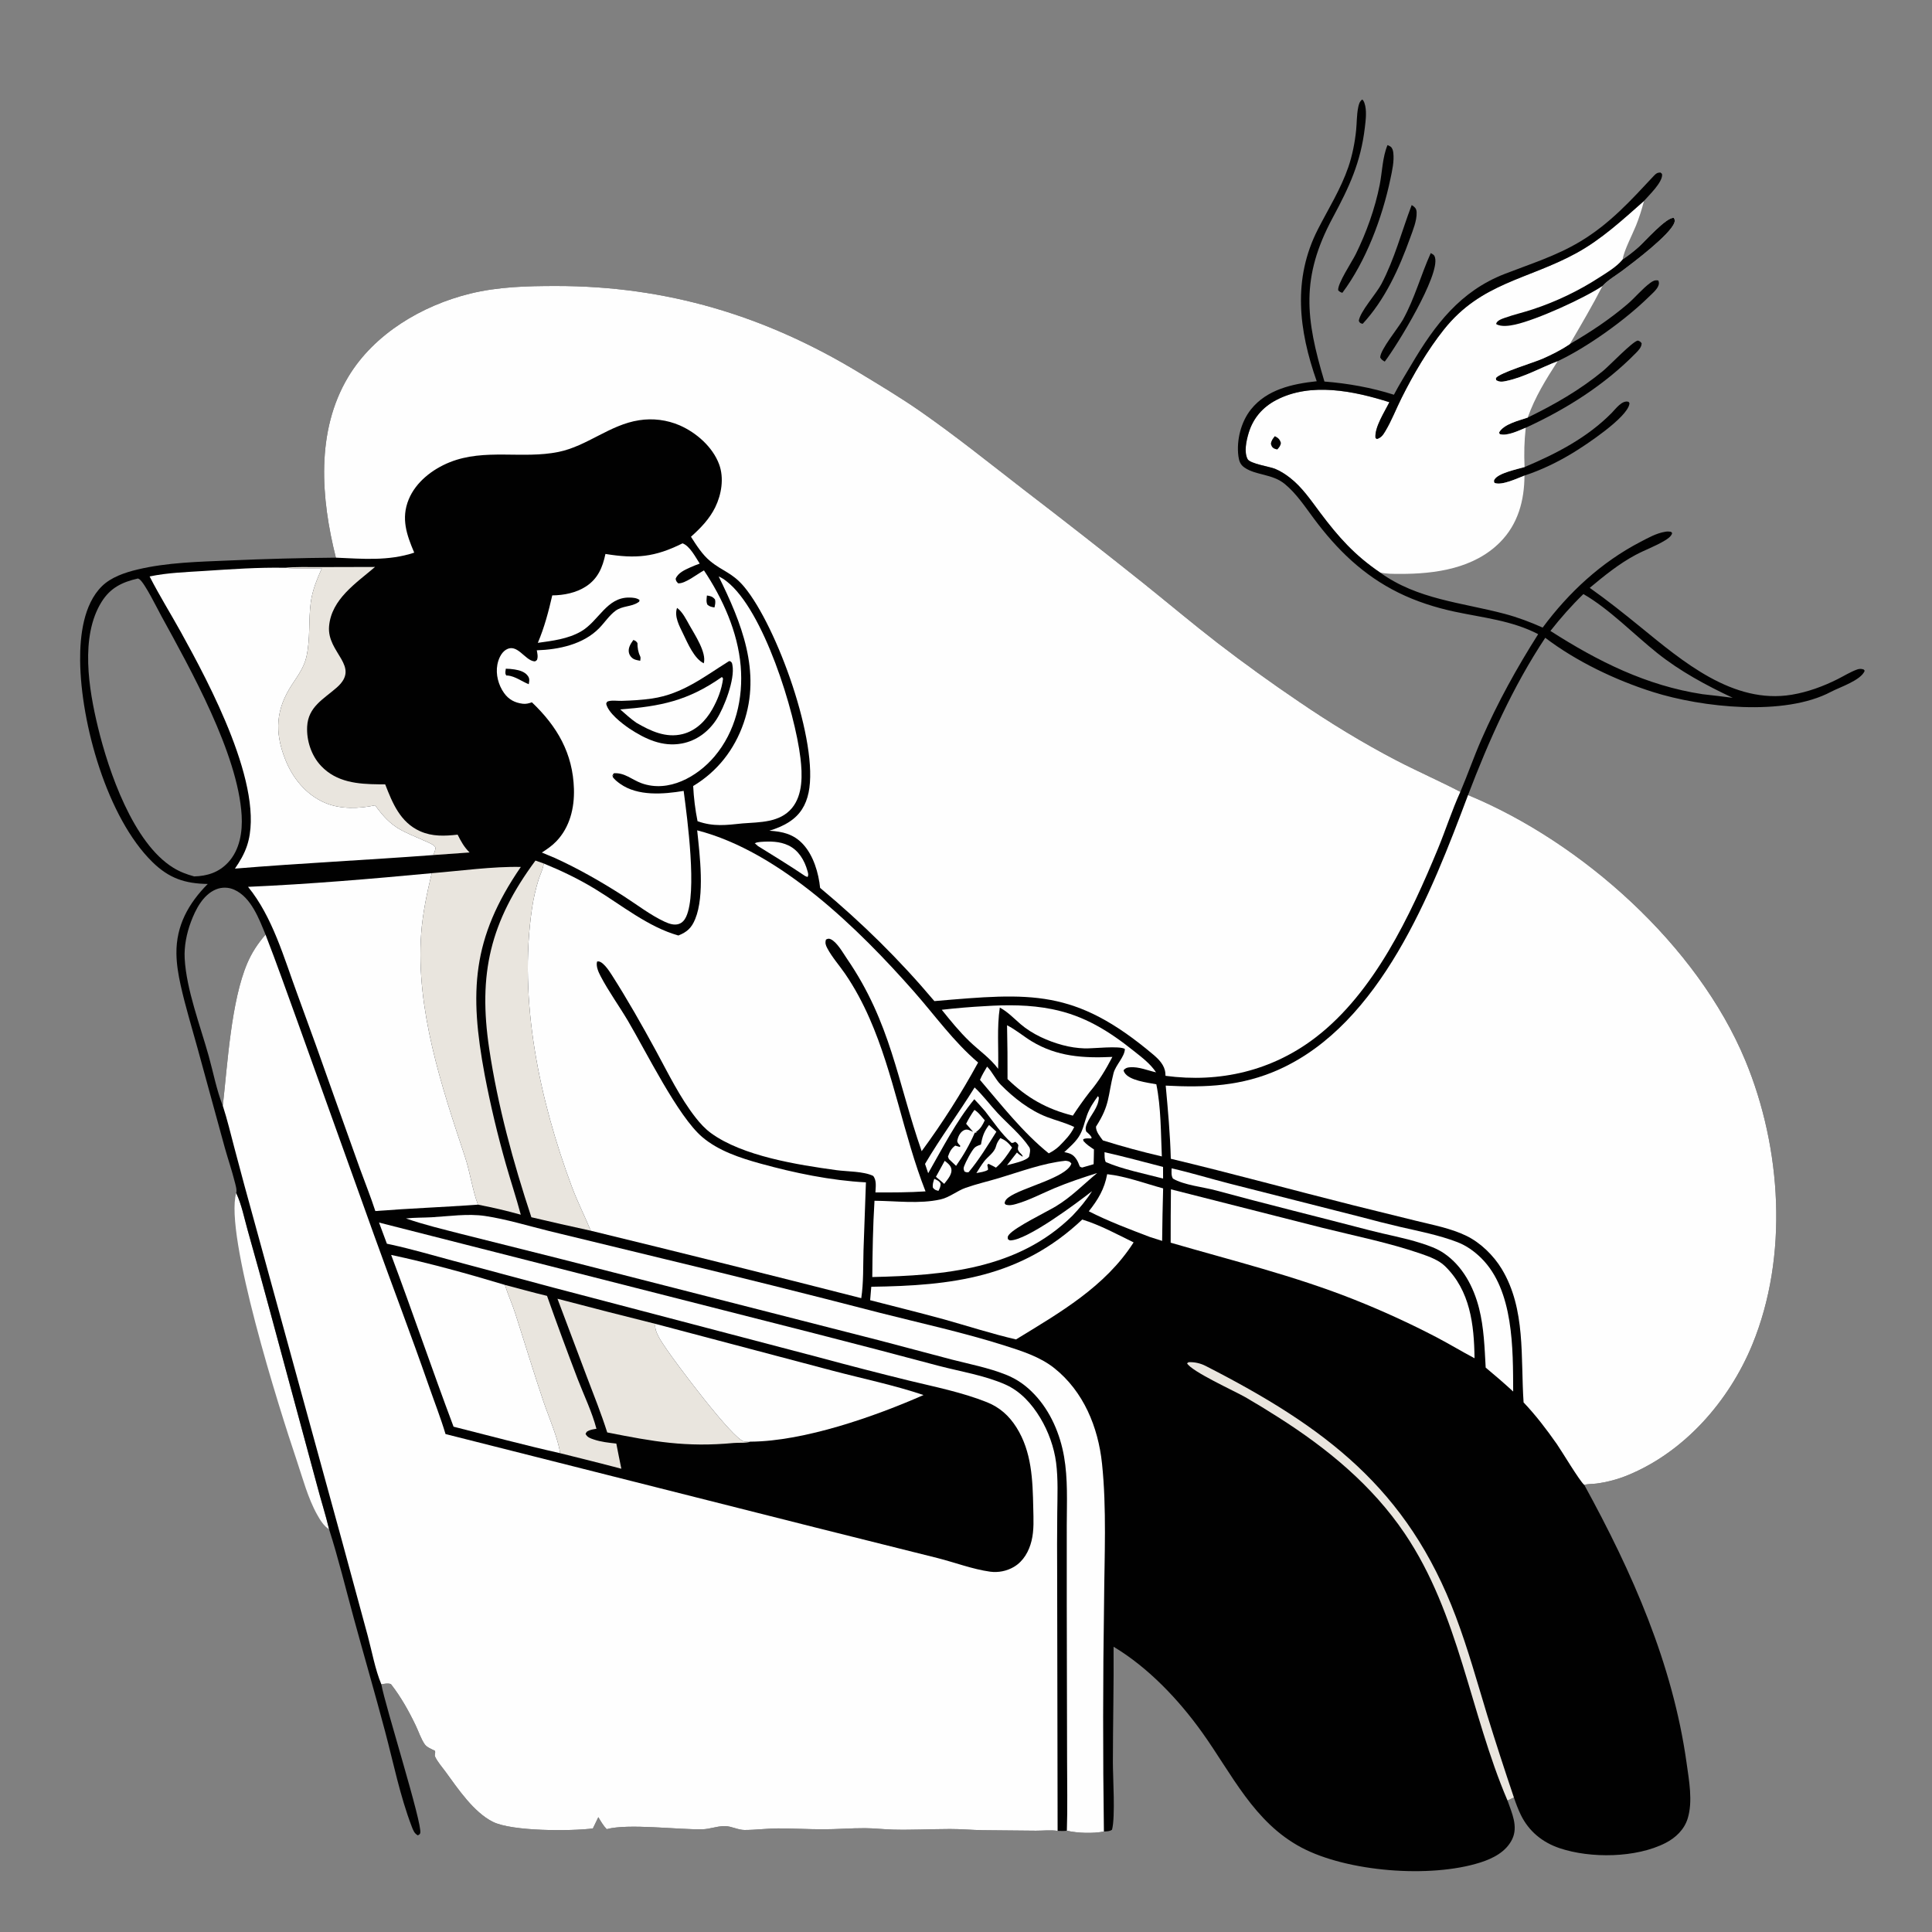 <?xml version="1.0" encoding="utf-8" ?>
<svg xmlns="http://www.w3.org/2000/svg" xmlns:xlink="http://www.w3.org/1999/xlink" width="1024" height="1024">
	<rect width="100%" height="100%" fill="#808080" stroke="none"/>
	<path fill="#010101" d="M758.335 134.136C759.546 134.872 760.178 135.026 760.582 136.473C763.237 145.978 740.516 183.026 733.949 191.652C732.814 191.005 732.215 190.628 731.538 189.497C731.538 185.301 741.228 173.692 743.613 169.382C749.839 158.129 753.078 145.764 758.335 134.136Z"/>
	<path fill="#010101" d="M748.211 108.703C749.136 109.243 748.77 108.976 749.628 109.71C750.513 110.467 750.805 111.413 750.845 112.567C750.996 116.974 748.88 122.002 747.41 126.079C741.525 142.41 734.174 158.679 722.292 171.586C722.178 171.58 722.06 171.596 721.95 171.566C720.786 171.246 720.685 171.058 720.186 170.046C720.907 165.06 729.471 155.699 732.188 150.513C739.241 137.056 742.863 122.771 748.211 108.703Z"/>
	<path fill="#010101" d="M808.055 247.548C824.841 240.506 841.296 231.969 854.222 218.87C856.377 216.686 859.809 211.85 863.191 212.996C863.6 213.627 863.711 213.512 863.601 214.163C862.378 221.369 840.567 235.851 833.611 240.064C825.48 244.987 817.032 249.093 807.999 252.068C804.272 253.497 795.848 257.534 792.099 255.935C791.791 255.073 791.671 254.868 792.159 254.064C794.189 250.719 804.296 248.647 808.055 247.548Z"/>
	<path fill="#010101" d="M735.414 76.896C735.921 77.116 736.477 77.332 736.933 77.649C737.984 78.377 738.326 79.73 738.473 80.928C739.033 85.503 737.843 90.594 736.903 95.05C732.604 115.432 723.989 138.481 711.484 155.193C710.451 154.919 710.032 154.622 709.274 153.873C708.758 150.472 716.661 138.594 718.541 134.789C724.202 123.324 728.803 110.476 731.28 97.93C732.628 91.099 732.722 83.303 735.414 76.896Z"/>
	<path fill="#010101" d="M809.706 221.326C823.948 214.391 837.358 206.724 849.62 196.616C853.236 193.635 865.232 180.982 868.084 180.496C869.206 180.913 869.362 180.994 870.1 181.929C870.122 184.008 868.412 185.719 867.042 187.116C850.434 204.058 830.113 216.88 808.674 226.711C805.07 228.174 798.732 231.335 794.871 230.077L794.537 229.228C797.01 224.733 805.072 222.92 809.706 221.326Z"/>
	<path fill="#010101" d="M832.068 182.344C842.827 176.089 853.168 169.262 862.638 161.155C866.745 157.64 870.421 153.049 874.739 149.887C876.152 148.852 877.218 148.329 878.96 148.679C879.39 149.859 879.383 150.501 878.867 151.682C877.972 153.735 875.353 155.936 873.759 157.496C861.29 169.703 841.357 184.01 825.587 191.459C816.71 194.837 808.025 199.828 798.681 201.854C796.546 202.316 794.882 202.686 792.981 201.467L792.863 200.352C795.019 197.514 812.875 192.196 817.481 190.169C822.33 188.036 827.195 185.625 831.6 182.665L832.068 182.344Z"/>
	<path fill="#FEFEFE" d="M125.189 632.337C128.059 638.312 129.486 645.78 131.31 652.202Q137.457 673.951 143.332 695.775L168.007 787.127C170.04 794.934 172.565 802.719 174.422 810.548C171.637 808.871 169.667 805.601 168.106 802.813C163.149 793.96 160.426 783.41 157.179 773.798C148.101 746.918 118.856 654.486 125.189 632.337Z"/>
	<path fill="#FEFEFE" d="M736.391 213.17C733.941 218.183 728.417 226.551 729.044 232.128L729.771 232.688C732.04 231.998 733.008 230.583 734.182 228.637C737.525 223.098 739.968 216.709 742.877 210.901C749.142 198.393 756.576 185.623 765.287 174.67C785.078 149.783 809.761 148.249 835.55 134.126C848.858 126.837 860.053 116.466 871.354 106.492C870.21 110.943 868.842 115.24 867.138 119.508C865.277 124.169 860.622 133.018 860.059 137.469C863.081 135.444 865.877 133.284 868.59 130.857C871.677 128.096 883.451 114.809 887.172 115.515C887.748 116.638 887.857 116.843 887.393 118.13C885.135 124.396 865.957 138.905 860.07 143.318C856.665 145.871 852.174 148.445 849.352 151.565C843.973 162.044 838.004 172.175 832.068 182.344L831.6 182.665C827.195 185.625 822.33 188.036 817.481 190.169C812.875 192.196 795.019 197.514 792.863 200.352L792.981 201.467C794.882 202.686 796.546 202.316 798.681 201.854C808.025 199.828 816.71 194.837 825.587 191.459C819.251 201.301 813.687 210.246 809.706 221.326C805.072 222.92 797.01 224.733 794.537 229.228L794.871 230.077C798.732 231.335 805.07 228.174 808.674 226.711C807.889 233.73 807.717 240.497 808.055 247.548C804.296 248.647 794.189 250.719 792.159 254.064C791.671 254.868 791.791 255.073 792.099 255.935C795.848 257.534 804.272 253.497 807.999 252.068C807.956 265.286 804.572 277.814 795.052 287.4C781.218 301.332 760.798 304.219 742.028 304.182C738.557 304.175 734.87 304.22 731.474 303.449C717.973 294.291 709.403 284.643 699.729 271.758C694.856 265.266 690.272 258.384 683.822 253.323C681.394 251.418 678.718 249.684 675.86 248.501C672.983 247.31 662.548 245.783 661.261 243.352C659.253 239.555 660.603 233.528 661.786 229.57C664.143 221.684 669.187 215.852 676.399 212.057C694.731 202.412 717.736 207.271 736.391 213.17Z"/>
	<path fill="#010101" d="M675.668 231.198C675.86 231.288 676.057 231.368 676.244 231.468C677.749 232.276 678.415 233.124 678.903 234.737C678.718 236.343 678.01 237.062 676.999 238.227C676.529 238.118 675.769 237.967 675.354 237.749C674.124 237.105 673.978 236.465 673.6 235.255C673.823 233.48 674.584 232.582 675.668 231.198Z"/>
	<path fill="#010101" d="M860.059 137.469C863.081 135.444 865.877 133.284 868.59 130.857C871.677 128.096 883.451 114.809 887.172 115.515C887.748 116.638 887.857 116.843 887.393 118.13C885.135 124.396 865.957 138.905 860.07 143.318C856.665 145.871 852.174 148.445 849.352 151.565C839.439 158.188 814.523 169.508 803.003 172.045C800.117 172.681 795.576 173.379 792.998 171.745C793.183 169.889 796.235 168.931 797.817 168.371C802.557 166.693 807.5 165.577 812.276 163.99Q816.958 162.449 821.532 160.611Q826.105 158.772 830.552 156.644Q834.998 154.516 839.298 152.106Q843.598 149.697 847.735 147.016C851.637 144.526 856.607 141.528 859.622 137.998C859.771 137.824 859.914 137.645 860.059 137.469Z"/>
	<path fill="#010101" d="M697.878 202.06C688.321 174.866 685.026 147.891 698.57 121.425C704.153 110.515 710.594 100.295 714.621 88.63C716.726 82.532 718.131 75.438 718.773 69.026C719.165 65.112 719.067 61.021 719.824 57.164C720.156 55.471 720.562 53.712 722.042 52.731C722.673 53.34 722.885 53.767 723.183 54.617C724.54 58.487 723.876 63.587 723.402 67.585C721.199 86.179 715.105 99.157 706.392 115.357C689.349 147.049 691.952 168.809 701.979 202.22C714.356 203.177 726.975 205.461 738.801 209.216C741.674 203.742 744.997 198.437 748.139 193.112C760.526 172.119 773.972 154.343 797.517 145.184C811.195 139.864 824.748 135.673 837.453 128.062C853.219 118.617 864.176 106.451 876.571 93.193C877.702 91.984 878.356 91.488 880.015 91.423C880.57 91.875 880.939 91.91 880.952 92.705C881.02 96.79 874.068 103.416 871.354 106.492C860.053 116.466 848.858 126.837 835.55 134.126C809.761 148.249 785.078 149.783 765.287 174.67C756.576 185.623 749.142 198.393 742.877 210.901C739.968 216.709 737.525 223.098 734.182 228.637C733.008 230.583 732.04 231.998 729.771 232.688L729.044 232.128C728.417 226.551 733.941 218.183 736.391 213.17C717.736 207.271 694.731 202.412 676.399 212.057C669.187 215.852 664.143 221.684 661.786 229.57C660.603 233.528 659.253 239.555 661.261 243.352C662.548 245.783 672.983 247.31 675.86 248.501C678.718 249.684 681.394 251.418 683.822 253.323C690.272 258.384 694.856 265.266 699.729 271.758C709.403 284.643 717.973 294.291 731.474 303.449C751.251 317.746 774.738 319.325 797.414 325.329C804.413 327.182 811.044 329.686 817.649 332.63C831.427 314.021 848.75 297.98 869.378 287.259C873.662 285.032 877.873 282.605 882.706 281.822C883.733 281.655 884.602 281.711 885.626 281.835L886.295 282.529C885.837 284.348 883.831 285.611 882.314 286.538C877.424 289.522 871.826 291.467 866.766 294.186C857.97 298.911 850.241 305.203 842.595 311.571C851.827 318.098 860.548 325.044 869.311 332.183C891.736 350.452 918.494 373.396 949.646 368.221C958.062 366.823 966.31 363.804 973.917 359.99C977.283 358.302 980.85 356.071 984.382 354.817C985.506 354.417 986.816 354.426 987.909 354.905L988.321 355.559C986.324 360.624 975.107 364.208 970.464 366.674C945.757 379.795 902.191 375.036 875.994 366.741C856.323 360.512 835.467 350.573 819.021 338.041C801.917 363.805 789.09 392.566 778.1 421.39C838.522 446.391 899.757 501.11 925.074 562.133C944.274 608.414 948.001 665.919 928.728 712.739C916.507 742.427 892.944 769.497 862.789 781.877C857.4 784.09 851.973 785.53 846.204 786.314C844.088 786.601 841.725 786.437 839.698 787.032C865.073 833.263 886.575 881.782 893.931 934.434C895.215 943.628 897.298 954.701 894.534 963.763C892.726 969.689 888.149 974.067 882.733 976.833C867.185 984.774 843.085 985.071 826.727 979.608C817.561 976.548 810.385 970.701 806.1 961.997C804.643 959.037 803.465 955.839 802.401 952.716L799.012 954.325C801.3 960.859 804.759 968.052 801.481 974.835C798.266 981.488 791.341 985.019 784.609 987.159C757.981 995.625 714.006 992.077 689.78 979.232C664.657 965.91 652.992 940.371 637.166 918.236C624.764 900.888 608.575 883.778 590.22 872.813C590.375 893.227 589.864 913.646 589.851 934.062C589.846 942.285 591.214 962.907 589.402 969.781C588.139 970.713 586.599 970.629 585.09 970.745C579.268 971.886 571.188 971.601 565.461 970.328C563.827 970.537 562.197 970.438 560.555 970.39C556.914 969.842 552.718 970.325 549.015 970.309L520.992 970.039C515.161 969.942 509.33 969.395 503.499 969.411C493.524 969.437 483.469 969.969 473.5 969.729C468.505 969.609 463.534 968.996 458.532 968.969C451.011 968.929 443.489 969.579 435.961 969.565C428.13 969.551 420.3 969.077 412.469 969.093C406.527 969.105 400.606 969.924 394.69 969.931C391.147 969.936 387.89 967.986 384.396 967.879C380.353 967.756 376.302 969.486 372.208 969.561C359.087 969.802 332.918 966.399 321.55 969.493C319.727 967.572 318.475 965.396 317.131 963.138Q315.705 966.14 314.231 969.118C302.882 970.577 271.437 970.737 261.203 965.598C251.012 960.48 242.726 948.09 236.162 939.083C234.377 936.633 231.843 933.786 230.602 931.041C230.137 930.013 230.954 929.204 230.526 927.939C228.812 927.112 226.215 926.098 225.105 924.499C223.143 921.674 221.812 917.599 220.3 914.453C216.591 906.733 212.479 899.386 207.195 892.611C205.568 892.005 203.787 892.466 202.113 892.708C204.17 904.222 223.999 966.775 222.742 971.521C222.527 972.331 222.13 972.364 221.476 972.779C219.568 971.78 218.945 969.98 218.203 968.043C212.04 951.965 208.496 934.233 204.084 917.611C198.77 897.589 192.971 877.686 187.515 857.7C183.23 842.004 179.371 826.04 174.422 810.548C172.565 802.719 170.04 794.934 168.007 787.127L143.332 695.775Q137.457 673.951 131.31 652.202C129.486 645.78 128.059 638.312 125.189 632.337C125.733 630.845 124.775 627.835 124.385 626.271C122.887 620.267 120.834 614.36 119.169 608.394L104.608 555.252C101.605 544.298 98.209 533.286 95.752 522.204C94.542 516.751 93.589 511.108 93.511 505.509C93.303 490.578 99.922 478.817 110.101 468.519C97.976 468.337 89.579 465.51 80.789 456.901C56.778 433.381 42.774 383.393 42.474 350.102C42.357 337.093 44.229 320.333 54.042 310.688C58.91 305.902 66.2 303.463 72.694 301.897C88.577 298.067 105.516 297.753 121.777 297.055Q149.887 295.816 178.024 295.573C170.114 264.22 167.279 228.603 184.563 199.771C198.265 176.914 223.689 161.91 249.103 155.643C264.088 151.949 279.4 151.584 294.75 151.579C353.28 151.563 405.537 167.266 455.527 197.606C466.281 204.132 477.301 210.723 487.629 217.9C506.381 230.931 524.293 245.359 542.356 259.322Q574.463 283.922 606.076 309.155C619.142 319.638 631.996 330.466 645.246 340.71Q666.49 357.044 688.689 372.054C704.984 383.16 722.319 393.751 739.806 402.864C751.078 408.739 762.746 413.82 774.01 419.692C777.919 410.542 781.163 401.113 785.162 391.992C793.714 372.488 803.865 354.09 815.262 336.122C801.345 328.868 786.048 327.426 770.947 324.192C760.723 322.003 750.518 318.738 741.142 314.095C722.422 304.823 708.64 291.333 696.311 274.774C691.609 268.459 687.147 261.65 681.03 256.583C674.373 251.067 665.766 252.05 659.618 247.827C657.398 246.303 656.706 244.356 656.372 241.76C655.291 233.359 657.738 223.611 663.045 216.974C671.543 206.347 685.05 203.46 697.878 202.06ZM73.127 306.61C64.773 308.52 58.504 311.509 53.809 319.06C42.373 337.454 47.066 365.341 51.87 385.258C57.592 408.98 70.636 446.832 91.797 459.895C95.36 462.093 98.9 463.427 102.926 464.52C109.938 464.308 115.999 462.389 120.918 457.1C127.102 450.45 128.601 440.879 128.076 432.136C126.116 399.535 100.98 354.705 85.383 326.259C83.431 322.698 76.736 309.031 73.925 307.029C73.681 306.855 73.393 306.749 73.127 306.61ZM118.092 586.08C120.614 563.778 122.502 530.453 131.139 510.358C133.539 504.775 136.756 499.948 140.732 495.375C137.316 486.986 133.056 475.542 124.176 471.579Q123.604 471.318 123.007 471.117Q122.411 470.917 121.797 470.778Q121.183 470.64 120.559 470.566Q119.934 470.492 119.305 470.482Q118.675 470.472 118.049 470.528Q117.422 470.583 116.804 470.702Q116.187 470.822 115.584 471.004Q114.982 471.187 114.402 471.43C107.581 474.275 103.63 482.07 101.179 488.652C98.917 494.727 97.538 501.531 97.886 508.031C98.763 524.444 106.175 543.746 110.641 559.778C113.055 568.442 114.782 577.743 118.092 586.08ZM839.236 314.865C832.919 320.993 827.191 327.494 821.755 334.408C846.829 350.471 872.609 363.408 902.384 367.941Q910.396 368.815 918.388 369.86C904.336 363.263 890.456 355.791 878.296 346.065C865.792 336.066 852.971 322.771 839.236 314.865Z"/>
	<path fill="#FEFEFE" d="M495.18 624.8C496.506 625.41 497.808 625.872 498.48 627.251C498.672 628.8 498.054 629.83 497.41 631.181C495.858 630.749 495.539 630.771 494.459 629.499C494.178 627.752 494.659 626.462 495.18 624.8Z"/>
	<path fill="#FEFEFE" d="M500.716 615.256C502.108 616.338 503.817 617.607 504.203 619.43C504.835 622.419 502.097 625.273 500.435 627.478C499.034 626.181 497.514 624.982 496.055 623.748L500.716 615.256Z"/>
	<path fill="#FEFEFE" d="M524.208 596.257L528.102 599.824C523.481 607.157 518.989 614.573 513.428 621.244C512.475 621.529 512.171 621.263 511.244 620.981C510.722 619.739 510.538 619.456 511.013 618.1C511.729 616.059 515.048 609.693 516.629 608.245C517.457 607.487 518.904 607.011 519.939 606.587C520.657 602.388 521.595 599.669 524.208 596.257Z"/>
	<path fill="#FEFEFE" d="M530.198 603.228C533.097 604.358 534.528 605.803 536.434 608.245C533.895 612.224 531.477 615.765 527.884 618.873C526.576 618.145 525.279 617.466 523.916 616.846L523.295 617.388L523.652 619.324L523.631 620.048C521.898 621.133 519.498 621.352 517.507 621.753C518.792 619.699 520.07 617.597 521.526 615.661C523.57 612.944 526.94 611.054 527.875 607.641C528.382 605.788 529.015 604.728 530.198 603.228Z"/>
	<path fill="#FEFEFE" d="M585.415 610.688C595.814 612.992 606.122 615.846 616.438 618.495L616.463 624.66C607.472 622.29 594.427 619.632 586.093 615.913C585.297 614.526 585.479 612.289 585.415 610.688Z"/>
	<path fill="#FEFEFE" d="M516.465 588.277C518.577 589.48 520.328 591.974 521.942 593.79C520.73 596.368 519.857 598.014 517.587 599.784L517.177 600.097L517.996 600.243L516.657 600.374C513.789 606.919 510.829 612.059 506.74 617.933L502.971 614.37C502.776 614.076 502.571 613.352 502.444 613.011C503.241 610.637 504.228 608.683 506.3 607.197Q507.539 607.599 508.799 607.925L508.962 607.271C508.649 606.909 507.876 606.164 507.652 605.693C507.208 604.76 507.361 604.599 507.592 603.695C508.066 601.843 509.28 599.674 511.177 598.927C512.887 598.253 514.201 599.253 515.784 599.905L512.069 595.61C513.392 593.01 514.768 590.654 516.465 588.277Z"/>
	<path fill="#FEFEFE" d="M581.938 580.956L582.406 581.731C582.225 587.096 578.079 590.833 576.069 595.597C575.466 597.024 575.139 598.318 575.764 599.803C576.893 600.792 577.977 601.619 578.636 603.005L578.207 603.423C576.776 603.365 575.441 603.176 574.113 603.818L574.224 604.716C575.853 606.628 577.746 607.833 579.814 609.211C579.81 611.821 579.702 614.443 579.64 617.053L573.672 618.791C573.039 618.761 572.833 618.581 572.304 618.258C571.786 616.916 571.275 615.533 570.459 614.339C568.652 611.694 567.105 611.297 564.103 610.643C566.753 608.139 569.789 605.582 571.774 602.508C574.105 598.899 574.735 594.881 576.195 590.916C577.564 587.198 579.627 584.139 581.938 580.956Z"/>
	<path fill="#FEFEFE" d="M403.186 446.218C408.203 445.863 413.275 445.877 417.918 448.105C423.259 450.669 426.412 455.987 427.957 461.548C428.299 462.78 428.652 463.66 428.01 464.826L426.784 464.337C418.394 458.681 409.785 453.429 401.193 448.091L401.215 447.554L400.727 447.762L400.563 447.263L400.003 447.094C400.83 446.353 402.097 446.396 403.186 446.218Z"/>
	<path fill="#FEFEFE" d="M516.565 576.372C520.983 580.474 524.657 585.565 528.789 589.977C534.205 595.76 541.138 601.432 545.527 608.033C546.401 609.348 545.741 611.587 545.452 613.014C543.974 615.358 536.513 616.776 533.731 617.598L539.015 610.842C540.003 611.799 540.844 612.41 542.043 613.086C542.015 612.037 540.825 611.374 540.21 610.537C539.156 609.103 539.506 608.645 539.776 607.012C539.251 605.982 539.052 605.828 538.088 605.173C537.295 605.605 537.075 605.76 536.146 605.763C530.849 601.072 526.544 594.6 522.187 589.029C520.328 586.818 518.379 584.716 516.4 582.613C506.758 594.355 499.493 608.676 491.96 621.837L490.286 616.902C498.434 603.031 508.094 590.059 516.565 576.372Z"/>
	<path fill="#FEFEFE" d="M523.184 565.327C525.903 568.053 527.574 572.01 530.362 574.862C537.16 581.816 545.805 588.573 554.972 592.067C559.534 593.805 564.27 594.986 568.719 597.031L569.36 597.331C567.461 601.397 564.56 604.254 561.463 607.413C559.693 609.079 558.021 610.192 555.862 611.306C542.28 600.384 530.689 585.577 519.411 572.368C520.425 569.881 521.813 567.627 523.184 565.327Z"/>
	<path fill="#FEFEFE" d="M586.823 622.347C596.765 623.429 606.832 627.255 616.485 629.869Q616.093 643.782 615.957 657.7L609.42 655.612C598.467 651.465 587.547 647.315 577.088 642.019C582.021 635.784 585.37 630.239 586.823 622.347Z"/>
	<path fill="#E9E5DE" d="M799.012 954.325C779.096 907.725 773.431 855.52 744.537 812.787C727.183 787.121 703.427 767.634 677.469 751.154Q668.88 745.661 660.062 740.541C654.263 737.238 631.494 726.903 629.16 722.564L630.006 721.983Q631.185 721.935 632.361 722.041Q633.536 722.147 634.688 722.404Q635.84 722.661 636.948 723.066Q638.057 723.47 639.104 724.015C702.23 756.319 746.004 788.893 771.607 856.818C778.085 874.006 782.962 891.652 788.3 909.209Q795.072 931.053 802.401 952.716L799.012 954.325Z"/>
	<path fill="#FEFEFE" d="M533.756 543.42C538.264 545.671 542.444 549.26 546.786 551.894C560.244 560.061 574.236 560.912 589.588 560.183C586.082 566.918 582.343 573.151 577.419 578.943C574.302 582.972 571.419 587.049 568.627 591.307C554.787 587.837 544.233 581.869 534.016 571.925Q534.074 557.671 533.756 543.42Z"/>
	<path fill="#FEFEFE" d="M620.974 619.251C631.305 621.56 641.563 624.758 651.841 627.373L721.223 645.003Q731.704 647.833 742.272 650.316C752.358 652.628 762.615 654.613 772.311 658.309C777.19 660.169 781.389 663.171 785.086 666.827C802.313 683.862 801.915 714.857 802.017 737.537Q794.892 731.011 787.444 724.857C786.859 714.314 786.537 703.713 783.93 693.426C781.044 682.04 775.216 670.989 765.3 664.233C761.581 661.699 757.286 660.218 753.028 658.854C744.187 656.021 734.842 654.414 725.844 652.06C698.785 644.982 671.578 638.33 644.597 630.984C637.791 629.131 627.552 628.178 621.687 624.68C620.683 623.097 620.954 621.067 620.974 619.251Z"/>
	<path fill="#E9E5DE" d="M267.629 681.027C275.057 682.935 282.472 685.095 289.935 686.838Q297.796 708.996 306.193 730.957C309.539 739.624 313.763 748.298 316.129 757.291C314.187 757.604 312.582 757.765 310.947 758.912L310.355 759.971C311.254 761.813 312.793 762.298 314.67 762.938C318.542 764.259 322.619 764.675 326.663 765.124C327.548 769.57 328.383 774.033 329.324 778.468C318.525 775.588 307.689 772.946 296.853 770.214C296.044 763.026 290.567 750.29 288.09 742.963C282.812 727.352 278.075 711.611 273.026 695.931C271.405 690.895 269.161 686.078 267.629 681.027Z"/>
	<path fill="#FEFEFE" d="M521.768 533.294C533.814 532.505 545.785 532.499 557.673 534.888C574.736 538.317 587.707 546.45 601.14 557.186C605.416 560.604 609.659 563.75 612.735 568.361C608.217 567.361 603.614 565.309 598.906 565.676C597.404 565.793 596.522 566.089 595.526 567.216C595.644 567.773 595.623 567.845 595.948 568.412C598.429 572.746 608.308 573.809 612.875 574.69C615.392 587.01 615.24 600.389 615.796 612.933Q600.01 609.265 584.539 604.437C583.026 602.353 580.83 599.827 580.903 597.144C588.386 585.478 587.058 581.191 590.195 568.815C591.28 564.538 596.143 560.089 596.206 555.983C593.54 554.111 579.172 555.834 574.825 555.667Q571.905 555.566 569.015 555.134Q566.126 554.702 563.304 553.945C555.509 551.884 547.107 548.132 540.952 542.839C537.302 539.7 534.182 536.343 529.918 534.022C528.317 544.735 529.356 555.682 529.032 566.487C524.778 560.789 518.934 556.831 513.853 551.941C508.498 546.788 503.796 540.996 499.155 535.207Q510.432 533.904 521.768 533.294Z"/>
	<path fill="#E9E5DE" d="M198.774 300.494C188.854 309.021 175.644 317.498 174.413 331.943C173.199 346.18 191.511 353.004 178.434 364.461C171.435 370.592 163.353 374.622 162.799 385.072C162.405 392.483 165.025 400.499 170.131 405.912C178.398 414.677 189.603 415.597 200.897 415.708L204.167 415.733C208.057 425.76 212.175 435.893 222.695 440.58C229.122 443.444 235.727 443.149 242.549 442.381C244.314 445.932 246.018 449.015 248.894 451.827L229.661 453.195C230.126 452.064 230.591 450.995 230.794 449.78C231.052 448.23 228.2 447.065 227.02 446.526C213.382 440.304 208.135 439.773 198.828 426.835C190.31 428.667 180.337 428.999 172.193 425.494C162.167 421.179 155.053 412.389 151.133 402.383C145.443 387.859 146.189 375.914 154.785 362.829C157.861 358.147 161.17 353.643 162.415 348.073C164.565 338.458 163.441 328.912 164.713 319.304C165.566 312.855 167.968 307.092 170.578 301.197C164.119 301.212 157.39 301.572 150.972 300.931C156.971 300.355 163.104 300.587 169.126 300.571L198.774 300.494Z"/>
	<path fill="#FEFEFE" d="M380.928 305.566C382.468 306.167 383.781 307.08 385.086 308.089C404.732 323.277 421.346 377.379 424.254 401.798C425.282 410.427 425.651 421.233 419.716 428.334C413.271 436.044 402.757 435.72 393.62 436.423C384.946 437.323 378.13 438.271 369.707 435.252Q367.861 426.016 367.397 416.608C380.203 408.927 389.248 397.352 394.122 383.276C403.594 355.924 392.95 330.005 380.928 305.566Z"/>
	<path fill="#FEFEFE" d="M573.62 646.373C583.066 649.289 591.975 654.163 600.84 658.497C585.837 681.982 561.688 695.736 538.51 709.927C525.731 706.959 513.015 702.848 500.373 699.295C487.37 695.729 474.247 692.514 461.195 689.129L461.795 682.01C504.354 681.428 540.961 677.219 573.62 646.373Z"/>
	<path fill="#E9E5DE" d="M295.473 688.366Q321.376 695.202 347.373 701.668C346.518 705.757 350.979 711.609 353.175 714.943C357.257 721.14 388.641 763.324 394.486 764.039C395.154 764.12 395.929 764.008 396.601 763.971C397.383 763.928 397.05 763.905 397.82 764.105C395.35 764.997 391.587 764.561 388.876 764.815C363.493 767.184 346.408 764.085 321.839 759.216C318.668 749.196 314.75 739.511 311.031 729.692L295.473 688.366Z"/>
	<path fill="#FEFEFE" d="M564.632 615.238C564.852 615.254 565.075 615.244 565.292 615.285C566.646 615.538 567.048 615.663 567.852 616.697C565.493 624.208 541.503 629.426 534.576 634.621C533.388 635.512 532.667 636.282 532.441 637.758L533.062 638.485C535.007 639.052 536.678 638.667 538.599 638.123C545.427 636.193 552.303 632.533 558.859 629.781C566.306 626.655 573.826 624.174 581.519 621.733C574.209 627.785 567.836 634.445 559.618 639.384C554.379 642.534 538.063 650.372 534.8 654.397C533.991 655.394 534.082 655.599 534.206 656.803L535.219 657.435C544.079 657.721 571.417 637.115 578.815 631.346C575.768 636.123 572.255 640.326 568.348 644.422C539.532 672.811 500.459 676.002 462.33 676.854C462.448 663.356 462.665 649.914 463.497 636.436C474.904 636.479 487.309 638.239 498.531 635.709C503.318 634.629 507.208 631.189 511.82 629.563C517.584 627.53 523.616 626.158 529.471 624.404C541.014 620.944 552.6 616.544 564.632 615.238Z"/>
	<path fill="#FEFEFE" d="M347.373 701.668L441.405 726.531C457.302 730.734 473.924 734.137 489.479 739.4C463.757 750.748 426.139 763.943 397.82 764.105C397.05 763.905 397.383 763.928 396.601 763.971C395.929 764.008 395.154 764.12 394.486 764.039C388.641 763.324 357.257 721.14 353.175 714.943C350.979 711.609 346.518 705.757 347.373 701.668Z"/>
	<path fill="#E9E5DE" d="M283.807 456.123L288.197 457.664C288.139 457.995 288.087 458.326 288.022 458.655C287.513 461.272 286.216 463.764 285.41 466.308Q283.105 473.806 281.961 481.566C274.778 530.542 285.963 582.981 303.061 628.904C306.026 636.87 309.877 644.456 313.125 652.301Q297.347 648.882 281.636 645.164C272.014 616.033 263.857 586.314 259.306 555.935C253.349 516.168 259.768 488.576 283.807 456.123Z"/>
	<path fill="#FEFEFE" d="M207.32 665.131C227.461 669.431 247.914 675.092 267.629 681.027C269.161 686.078 271.405 690.895 273.026 695.931C278.075 711.611 282.812 727.352 288.09 742.963C290.567 750.29 296.044 763.026 296.853 770.214C277.94 765.957 259.191 760.914 240.393 756.175C229.027 725.968 218.677 695.362 207.32 665.131Z"/>
	<path fill="#E9E5DE" d="M228.828 462.811C243.775 461.616 261.296 459.158 276.048 459.498C249.975 497.456 248.748 525.963 256.893 569.691Q261.471 593.628 268.141 617.068C270.676 626.008 273.63 634.836 276.029 643.812Q264.789 640.674 253.325 638.492C250.488 631.107 249.15 621.283 246.469 613.214C234.003 575.69 220.354 534.894 223.236 494.839C224.006 484.138 226.309 473.228 228.828 462.811Z"/>
	<path fill="#FEFEFE" d="M620.624 630.372L700.909 650.772C718.391 655.133 736.41 658.698 753.441 664.609C757.612 666.057 762.617 667.919 765.828 671.038C779.252 684.08 781.316 702.085 781.529 719.901C774.806 716.35 768.293 712.396 761.557 708.86Q740.104 697.67 717.613 688.747C686.071 676.224 653.01 668.11 620.48 658.647Q620.449 644.509 620.624 630.372Z"/>
	<path fill="#FEFEFE" d="M79.306 305.535C88.877 303.512 98.848 303.237 108.59 302.596C122.699 301.668 136.824 300.67 150.972 300.931C157.39 301.572 164.119 301.212 170.578 301.197C167.968 307.092 165.566 312.855 164.713 319.304C163.441 328.912 164.565 338.458 162.415 348.073C161.17 353.643 157.861 358.147 154.785 362.829C146.189 375.914 145.443 387.859 151.133 402.383C155.053 412.389 162.167 421.179 172.193 425.494C180.337 428.999 190.31 428.667 198.828 426.835C208.135 439.773 213.382 440.304 227.02 446.526C228.2 447.065 231.052 448.23 230.794 449.78C230.591 450.995 230.126 452.064 229.661 453.195C194.63 455.835 159.545 457.49 124.523 460.383C127.173 456.54 129.476 452.633 130.95 448.181C140.979 417.888 110.486 361.488 95.976 335.211C90.496 325.288 84.453 315.634 79.306 305.535Z"/>
	<path fill="#FEFEFE" d="M215.173 645.802C219.68 645.301 224.253 645.43 228.782 645.174C237.964 644.656 247.947 643.133 257.063 644.49C268.434 646.181 279.996 649.761 291.174 652.504L352.384 667.355Q409.469 681.074 466.301 695.807C488.228 701.379 510.682 706.265 532.244 713.103C541.402 716.007 551.201 719.085 558.801 725.141C574.285 737.482 582.032 756.332 584.078 775.62C586.606 799.444 585.351 825.116 585.18 849.125Q584.246 909.935 585.09 970.745C579.268 971.886 571.188 971.601 565.461 970.328C565.881 957.898 565.565 945.436 565.578 933L565.403 849.698L565.406 808.084C565.448 796.183 566.036 783.836 563.981 772.073C561.879 760.042 556.815 748.126 548.379 739.164C543.902 734.408 539.103 730.965 533.029 728.558C523.911 724.945 514.042 723.039 504.561 720.614L466.002 710.412L296.857 667.176L244.753 654.095C234.878 651.545 224.805 649.162 215.173 645.802Z"/>
	<path fill="#FEFEFE" d="M131.47 470.043C163.873 468.621 196.53 465.849 228.828 462.811C226.309 473.228 224.006 484.138 223.236 494.839C220.354 534.894 234.003 575.69 246.469 613.214C249.15 621.283 250.488 631.107 253.325 638.492C235.205 639.801 217.053 640.462 198.934 641.885C196.498 634.366 193.524 626.995 190.826 619.565L177.351 581.876Q167.667 554.277 157.568 526.827C150.537 507.779 144.466 485.923 131.47 470.043Z"/>
	<path fill="#FEFEFE" d="M361.756 287.983C365.624 289.361 368.684 295.363 370.861 298.718Q368.301 299.63 365.822 300.744C362.946 302.033 359.281 303.669 358.105 306.772C358.318 308.034 358.549 308.194 359.418 309.163C363.076 309.519 369.665 304.144 373.115 302.33C383.084 317.286 391.034 334.931 392.574 353C394.034 370.115 389.905 387.748 378.636 401.011C369.556 411.699 354.336 420.296 340.031 415.13C334.936 413.29 331.071 409.401 325.32 409.848L324.464 411.24L325.379 410.963L324.614 411.565C325.587 413.142 327.215 414.379 328.706 415.441C338.062 422.106 351.711 420.967 362.353 419.193C364.319 434.138 369.578 473.037 363.694 485.832C362.888 487.584 361.696 489.07 359.817 489.713C357.338 490.562 354.534 489.576 352.278 488.528C344.628 484.975 337.596 479.475 330.487 474.921C318.77 467.413 306.789 460.533 294.126 454.756L287.199 451.863C289.964 450.082 292.642 448.249 294.923 445.857C302.029 438.403 304.493 428.243 304.199 418.169C303.647 399.259 295.334 385.017 281.921 372.24C280.274 372.796 278.832 373.217 277.073 373C272.883 372.483 269.62 370.789 267.151 367.304C264.159 363.08 262.663 357.475 263.602 352.344C264.125 349.482 265.561 346.006 268.134 344.398C274.075 340.684 278.097 349.927 283.15 350.527C283.874 350.613 284.096 350.195 284.618 349.777C285.256 348.009 284.829 346.484 284.512 344.676C296.132 344.299 309.095 341.582 317.548 332.976C320.447 330.024 322.884 326.218 326.197 323.755C329.89 321.01 334.659 321.681 338.196 319.287C339.018 318.731 338.759 319.034 338.955 317.995C337.452 316.892 335.449 316.75 333.631 316.717C321.479 316.495 317.416 329.225 307.93 334.687C301.005 338.675 292.839 339.647 285.059 340.721C288.529 332.566 290.731 324.173 292.709 315.566C298.825 315.517 305.393 314.216 310.578 310.834C316.913 306.701 319.407 300.696 320.896 293.606C337.018 296.22 347.06 295.332 361.756 287.983Z"/>
	<path fill="#010101" d="M374.686 315.621C376.619 315.903 377.676 316.185 378.957 317.695C379.355 319.24 379.015 320.451 378.686 321.964C377.182 321.696 376.153 321.559 374.957 320.513C374.183 318.931 374.532 317.314 374.686 315.621Z"/>
	<path fill="#010101" d="M335.696 339.195C336.819 339.6 337.191 339.846 337.865 340.835C337.85 343.283 338.219 345.609 339.293 347.818C339.675 348.603 339.409 349.367 339.326 350.227C338.226 350.01 336.83 349.804 335.83 349.264C334.672 348.639 333.67 347.372 333.373 346.1C332.757 343.458 334.232 341.225 335.696 339.195Z"/>
	<path fill="#010101" d="M268.087 354.425C269.641 354.457 271.241 354.582 272.775 354.83C275.427 355.26 278.457 356.113 279.967 358.54C280.817 359.906 280.515 361.181 280.239 362.651C276.658 361.223 273.146 358.487 269.189 358.039C268.934 358.01 268.676 358.045 268.42 358.048C268.339 357.95 268.241 357.864 268.176 357.755C267.576 356.743 267.969 355.556 268.087 354.425Z"/>
	<path fill="#010101" d="M358.844 322.202C361.71 324.216 363.751 328.386 365.434 331.392C368.288 336.486 374.611 345.93 373.015 351.573C367.911 349.089 364.461 340.858 362.102 335.977C360.123 331.882 357.249 326.765 358.844 322.202Z"/>
	<path fill="#010101" d="M386.401 350.41L387.039 350.464C388.02 351.17 387.987 351.417 388.208 352.571C389.63 359.999 383.822 375.06 379.759 381.3C375.517 387.812 369.183 392.604 361.431 394.066C351.076 396.019 341.901 391.649 333.5 386.098C329.494 383.337 322.458 377.94 321.291 373.044C321.653 371.946 321.673 371.83 322.924 371.554C324.792 371.143 327.506 371.528 329.458 371.47C334.842 371.312 340.249 371.019 345.581 370.233C361.731 367.849 373.003 358.775 386.401 350.41Z"/>
	<path fill="#FEFEFE" d="M382.534 358.891C383.101 359.139 382.8 358.928 383.229 359.746C382.509 365.465 380.323 371.004 377.481 376.001C374.017 382.091 368.793 387.323 361.819 389.074C352.894 391.314 344.788 387.425 337.286 383.078C334.243 380.988 331.506 378.436 328.729 376.01C350.182 374.392 364.627 371.431 382.534 358.891Z"/>
	<path fill="#FEFEFE" d="M369.518 440.097C413.565 451.42 455.211 492.426 484.332 525.462C495.576 538.217 505.384 552.082 518.416 563.162Q511.74 575.402 504.252 587.163Q496.765 598.924 488.5 610.153C475.496 572.87 472.274 542.194 448.841 508.033C446.804 505.064 443.617 499.29 440.282 497.801C439.173 497.306 438.799 497.543 437.786 497.988C437.225 499.775 437.608 500.933 438.471 502.568C440.967 507.294 444.858 511.656 447.897 516.081C452.983 523.488 457.29 531.589 460.898 539.808C473.809 569.216 478.809 601.506 490.548 631.456C481.697 632.032 472.859 632.051 463.992 632.008C464.109 629.12 464.73 625.66 462.81 623.261C457.659 620.755 449.049 620.988 443.312 620.201C423.051 617.422 393.573 612.836 376.774 600.522C373.757 598.311 371.118 595.433 368.814 592.502C360.35 581.738 354.14 568.837 347.612 556.842C340.241 543.3 332.458 529.57 324.15 516.578C322.827 514.509 319.074 508.755 316.464 509.648C315.759 512.06 317.226 515.294 318.332 517.403C322.556 525.458 328.18 533.214 332.838 541.101C342.576 557.591 359.258 591.613 372.163 602.624C380.786 609.981 392.281 613.737 403.038 616.716C420.888 621.659 440.448 625.715 458.959 626.677L457.677 662.686C457.438 671.106 457.732 679.705 456.488 688.056Q384.911 669.758 313.125 652.301C309.877 644.456 306.026 636.87 303.061 628.904C285.963 582.981 274.778 530.542 281.961 481.566Q283.105 473.806 285.41 466.308C286.216 463.764 287.513 461.272 288.022 458.655C288.087 458.326 288.139 457.995 288.197 457.664C297.634 461.539 306.682 465.872 315.405 471.18C329.458 479.731 343.579 491.354 359.559 495.835C364.225 493.955 366.567 491.793 368.487 487.074C373.58 474.554 370.916 453.45 369.518 440.097Z"/>
	<path fill="#FEFEFE" d="M778.1 421.39C838.522 446.391 899.757 501.11 925.074 562.133C944.274 608.414 948.001 665.919 928.728 712.739C916.507 742.427 892.944 769.497 862.789 781.877C857.4 784.09 851.973 785.53 846.204 786.314C844.088 786.601 841.725 786.437 839.698 787.032C837.292 785.095 827.743 769.087 825.185 765.427C819.763 757.666 814.053 750.181 807.533 743.305C805.904 719.584 808.811 693.825 795.936 672.548C791.649 665.464 784.735 658.678 777.253 655.035C768.954 650.994 759.465 649.253 750.547 647.05L717.701 638.937C685.279 630.798 653.068 621.943 620.548 614.165C620.23 601.283 619.02 588.232 617.851 575.397C639.07 576.528 658.188 575.721 677.916 566.844C731.918 542.544 758.653 473.173 778.1 421.39Z"/>
	<path fill="#FEFEFE" d="M140.732 495.375C146.747 510.8 152.217 526.475 157.884 542.033L198.396 655.002C207.899 681.446 217.932 707.64 227.164 734.198C230.154 742.801 233.524 751.363 236.141 760.081L432.729 809.738L496.88 825.797C506.088 828.12 515.399 831.709 524.786 833.021Q525.6 833.129 526.42 833.169Q527.24 833.209 528.06 833.182Q528.881 833.154 529.696 833.058Q530.512 832.963 531.316 832.8Q532.121 832.638 532.91 832.409Q533.698 832.18 534.465 831.887Q535.232 831.594 535.972 831.239Q536.712 830.883 537.42 830.468C542.457 827.47 545.375 822.246 546.74 816.675C548.133 810.987 547.761 805.036 547.646 799.234C547.352 784.493 546.863 769.405 538.733 756.545C534.853 750.409 529.915 745.939 523.135 743.22C509.992 737.949 495.349 735.04 481.605 731.701Q457.688 725.818 433.914 719.383L293.248 682.453L239.617 668.079C228.992 665.222 218.363 662.109 207.618 659.744Q206.342 659.463 205.062 659.2L200.888 647.98L431.258 706.605Q464.43 715.09 497.514 723.918C509.17 726.97 521.604 728.908 532.672 733.741C540.838 737.307 546.858 744.031 551.391 751.559C555.632 758.601 558.711 767.091 559.757 775.256C560.879 784.009 560.45 792.976 560.369 801.782Q560.206 818.401 560.316 835.02L560.555 970.39C556.914 969.842 552.718 970.325 549.015 970.309L520.992 970.039C515.161 969.942 509.33 969.395 503.499 969.411C493.524 969.437 483.469 969.969 473.5 969.729C468.505 969.609 463.534 968.996 458.532 968.969C451.011 968.929 443.489 969.579 435.961 969.565C428.13 969.551 420.3 969.077 412.469 969.093C406.527 969.105 400.606 969.924 394.69 969.931C391.147 969.936 387.89 967.986 384.396 967.879C380.353 967.756 376.302 969.486 372.208 969.561C359.087 969.802 332.918 966.399 321.55 969.493C319.727 967.572 318.475 965.396 317.131 963.138Q315.705 966.14 314.231 969.118C302.882 970.577 271.437 970.737 261.203 965.598C251.012 960.48 242.726 948.09 236.162 939.083C234.377 936.633 231.843 933.786 230.602 931.041C230.137 930.013 230.954 929.204 230.526 927.939C228.812 927.112 226.215 926.098 225.105 924.499C223.143 921.674 221.812 917.599 220.3 914.453C216.591 906.733 212.479 899.386 207.195 892.611C205.568 892.005 203.787 892.466 202.113 892.708C198.803 884.739 197.183 875.473 194.937 867.116L181.21 816.538L134.949 647.972Q129.487 628.356 124.301 608.665C122.296 601.152 120.504 593.469 118.092 586.08C120.614 563.778 122.502 530.453 131.139 510.358C133.539 504.775 136.756 499.948 140.732 495.375Z"/>
	<path fill="#FEFEFE" d="M178.024 295.573C170.114 264.22 167.279 228.603 184.563 199.771C198.265 176.914 223.689 161.91 249.103 155.643C264.088 151.949 279.4 151.584 294.75 151.579C353.28 151.563 405.537 167.266 455.527 197.606C466.281 204.132 477.301 210.723 487.629 217.9C506.381 230.931 524.293 245.359 542.356 259.322Q574.463 283.922 606.076 309.155C619.142 319.638 631.996 330.466 645.246 340.71Q666.49 357.044 688.689 372.054C704.984 383.16 722.319 393.751 739.806 402.864C751.078 408.739 762.746 413.82 774.01 419.692C769.559 429.476 766.207 440.01 762.085 449.971C747.542 485.116 728.374 525.941 697.485 549.727C674.285 567.592 646.468 574.047 617.746 570.209Q617.715 569.477 617.656 568.746C617.307 564.658 614.324 561.547 611.305 559C569.698 523.902 546.414 526.231 495.239 530.606C476.67 508.565 456.798 489.055 434.677 470.6C433.87 462.701 431.18 453.516 425.709 447.543C420.705 442.081 414.841 440.733 407.766 440.294C411.429 439.209 415.013 437.738 418.234 435.666C424.055 431.922 427.172 426.765 428.568 420.089C434.092 393.683 411.781 331.928 394.502 311.114C388.182 303.5 383.021 302.861 376.379 297.366C372.163 293.878 369.16 289.035 366.225 284.489C371.318 279.94 376.029 275.092 379.071 268.897C382.426 262.066 383.847 253.349 381.144 246.078C377.716 236.857 369.077 229.312 360.23 225.439Q358.97 224.897 357.675 224.445Q356.38 223.993 355.057 223.632Q353.734 223.272 352.388 223.005Q351.043 222.739 349.682 222.567Q348.322 222.396 346.952 222.32Q345.583 222.245 344.211 222.265Q342.84 222.286 341.474 222.403Q340.107 222.52 338.752 222.732C323.276 225.085 311.234 236.412 296.059 239.523C277.006 243.43 256.895 237.545 238.346 245.008C229.266 248.661 220.421 255.44 216.616 264.706C212.473 274.795 215.554 283.526 219.547 292.907C205.946 297.46 192.081 296.177 178.024 295.573Z"/>
</svg>
